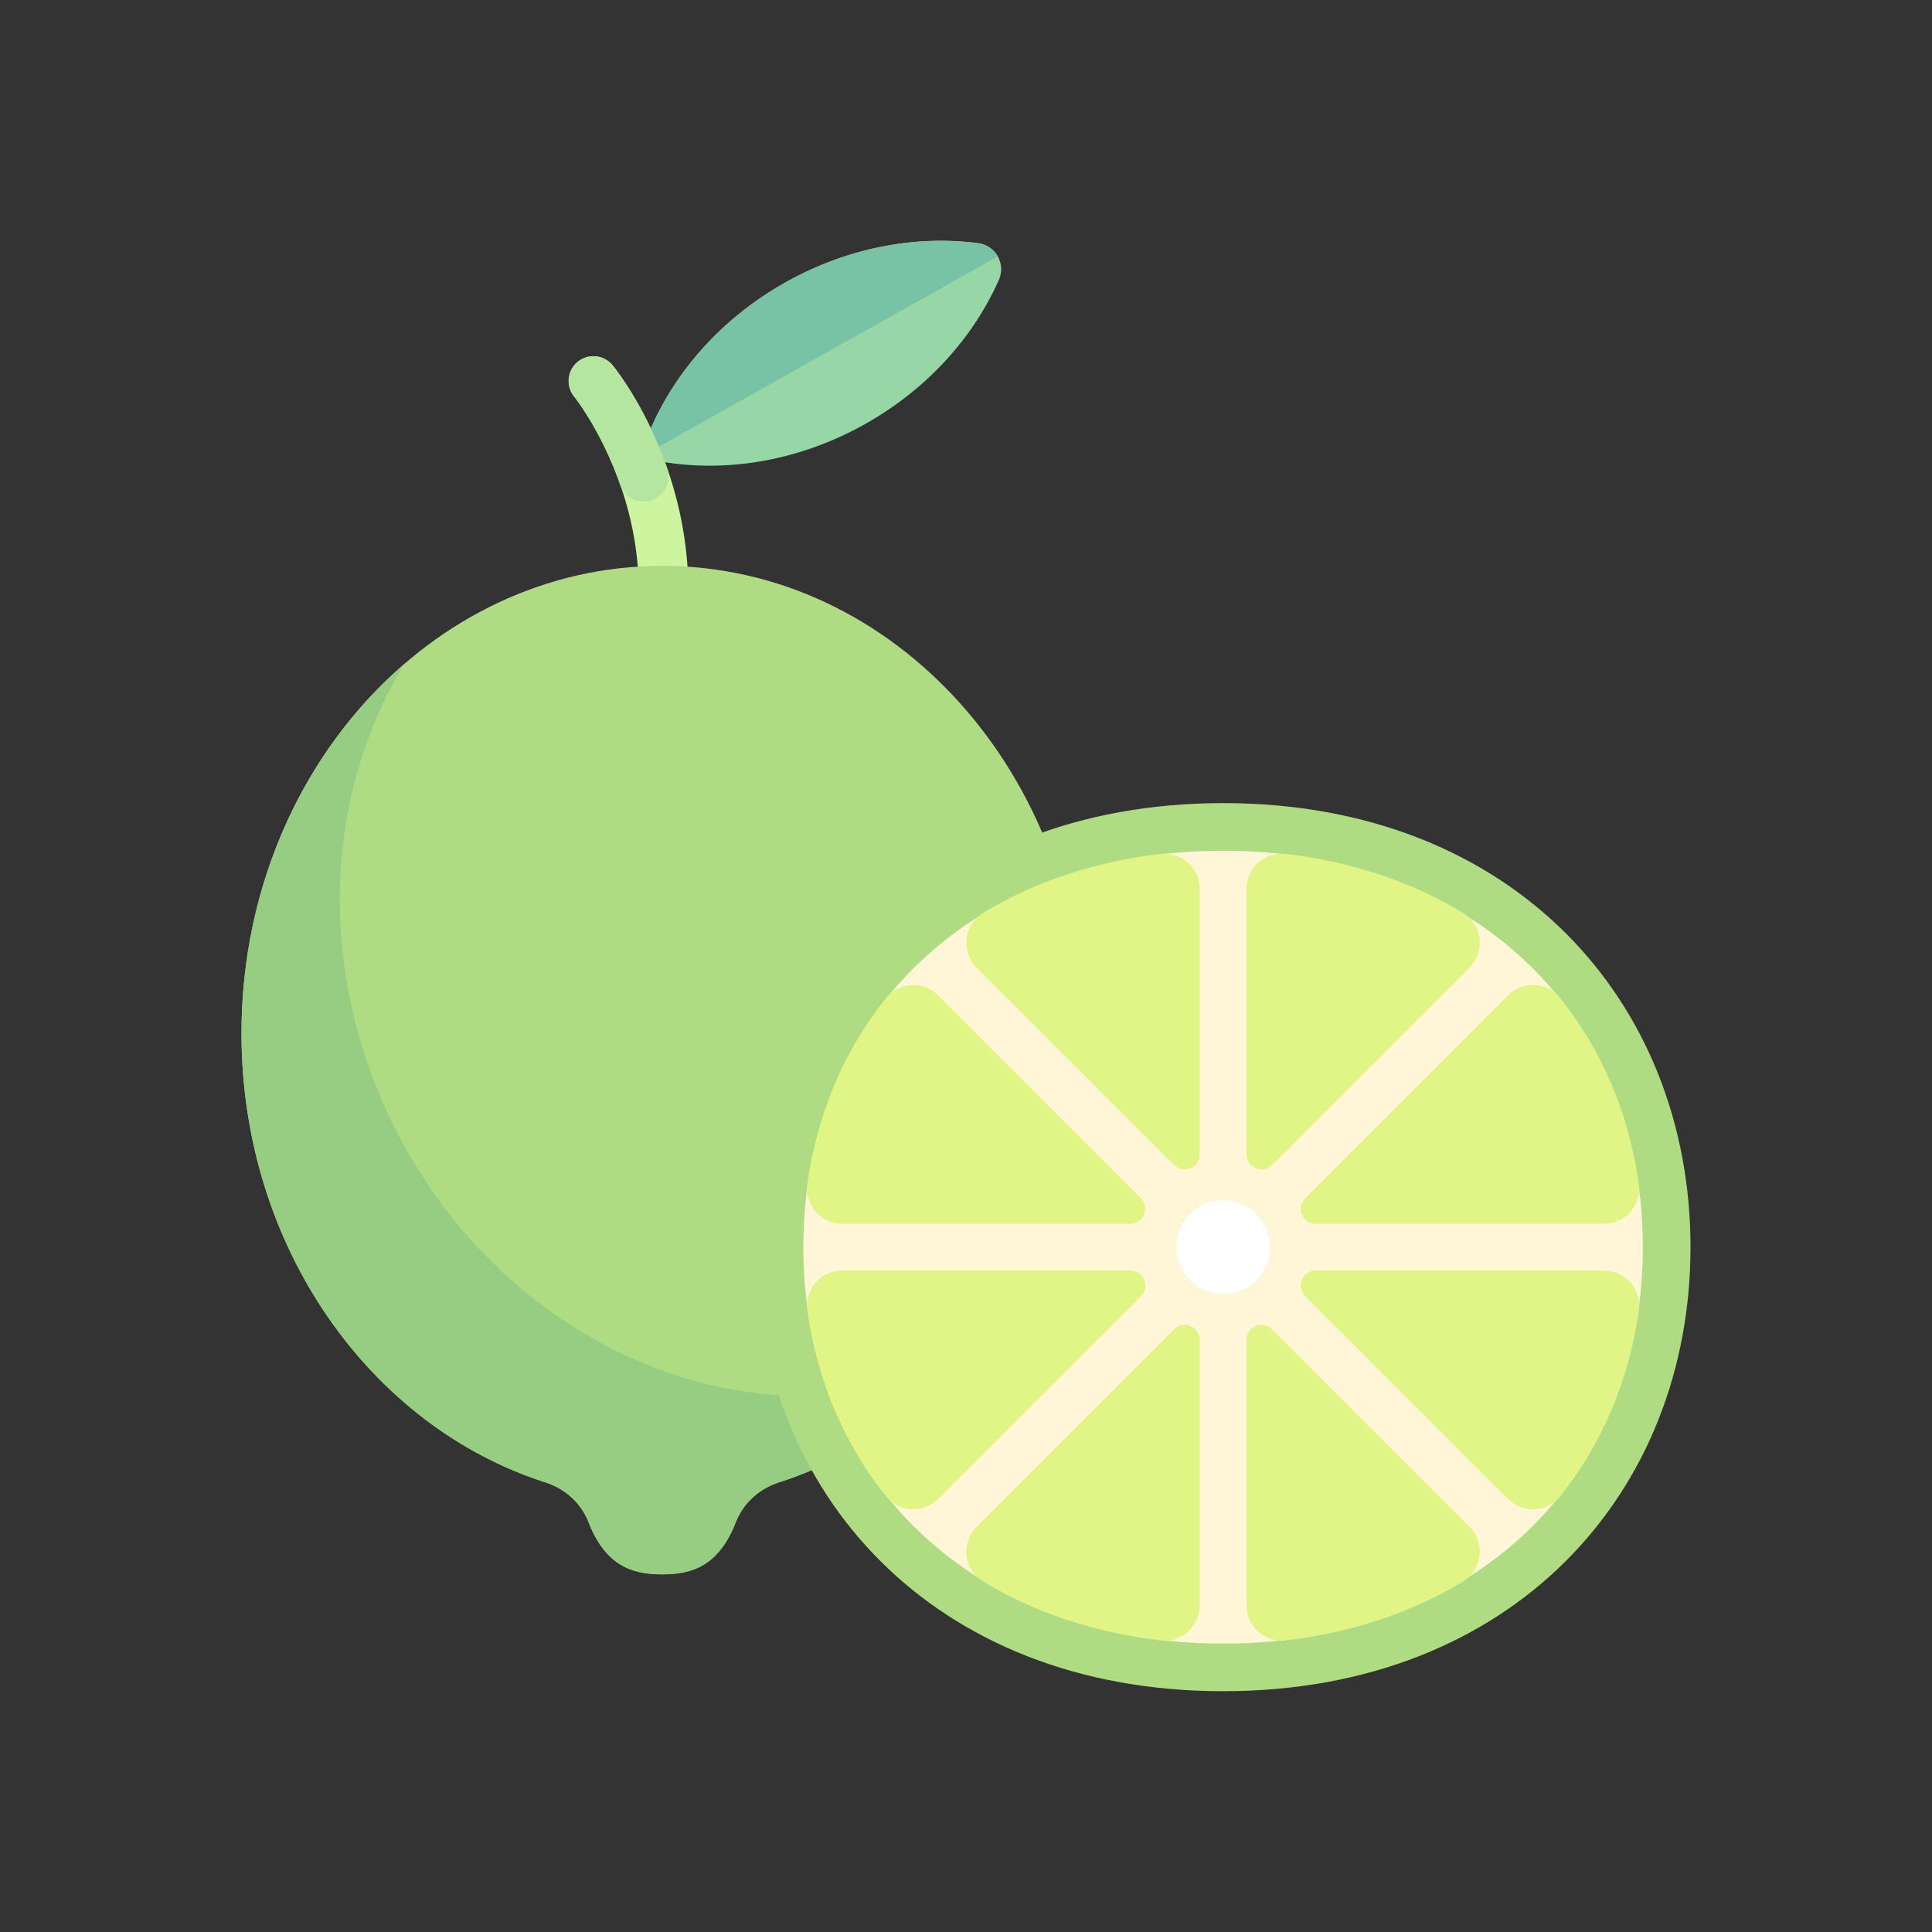 <svg width="200" height="200" xmlns="http://www.w3.org/2000/svg"><rect width="100%" height="100%" fill="#333333" stroke="none"/><path d="M68.692 63.783a2.565 2.565 0 01-2.566-2.566c0-11.797-6.613-20.069-6.679-20.151a2.565 2.565 0 013.97-3.251c.32.39 7.84 9.706 7.84 23.402a2.565 2.565 0 01-2.565 2.566zm0 0" fill="#cdf5a0"/><path d="M81.313 29.234c-7.618 4.277-12.846 10.951-15.04 18.089 7.237 1.844 15.656.854 23.275-3.422 6.48-3.638 11.23-9.01 13.855-14.927a2.72 2.72 0 00-2.131-3.797c-6.419-.84-13.479.419-19.96 4.057zm0 0" fill="#96d7a5"/><path d="M101.273 25.177c-6.42-.84-13.48.419-19.959 4.057-7.619 4.277-12.847 10.951-15.04 18.089l37.017-20.774a2.702 2.702 0 00-2.018-1.372zm0 0" fill="#78c3a5"/><path d="M63.416 37.815a2.565 2.565 0 00-3.969 3.251c.042.053 2.801 3.521 4.757 9.138a2.573 2.573 0 002.97 1.664c1.516-.328 2.404-1.926 1.893-3.39-2.246-6.451-5.443-10.412-5.65-10.663zm0 0" fill="#b4e6a0"/><path d="M68.548 162.977c3.104 0 5.86-.876 7.63-5.42.766-1.971 2.436-3.454 4.45-4.099 18.174-5.818 31.469-24.427 31.469-46.493 0-26.723-19.497-48.387-43.549-48.387C44.497 58.578 25 80.242 25 106.965c0 22.066 13.295 40.675 31.469 46.493 2.014.645 3.684 2.128 4.45 4.1 1.769 4.543 4.526 5.419 7.63 5.419zm0 0" fill="#afdc82"/><path d="M89.01 144.14c-18.897 2.66-38.958-8.324-48.548-28.197-7.783-16.13-6.682-34.03 1.405-47.222C31.604 77.574 25 91.412 25 106.965c0 22.066 13.295 40.675 31.469 46.493 2.014.645 3.684 2.128 4.45 4.1 1.769 4.543 4.526 5.419 7.63 5.419 3.103 0 5.86-.876 7.629-5.42.766-1.971 2.436-3.454 4.45-4.099 5.096-1.631 9.788-4.298 13.932-7.737-1.527-1.298-3.555-1.86-5.55-1.58zm0 0" fill="#96cd82"/><path d="M175 129.106c0 25.387-18.323 45.967-48.387 45.967-30.065 0-48.387-20.58-48.387-45.967 0-25.388 18.322-45.968 48.387-45.968 30.064 0 48.387 20.58 48.387 45.968zm0 0" fill="#afdc82"/><path d="M126.613 88.068c25.583 0 43.45 16.875 43.45 41.038 0 24.162-17.867 41.037-43.45 41.037-25.583 0-43.451-16.875-43.451-41.037 0-24.163 17.868-41.038 43.45-41.038" fill="#fff6d8"/><path d="M131.452 129.106a4.839 4.839 0 11-9.678 0 4.839 4.839 0 019.678 0zm0 0" fill="#fff"/><path d="M117.017 131.525h-29.83c-2.201 0-3.923 1.952-3.614 4.13 1.053 7.398 3.888 13.928 8.173 19.265 1.342 1.671 3.865 1.765 5.381.25l20.99-20.99c.98-.98.286-2.655-1.1-2.655zm3.135-43.127c-6.92.81-13.141 2.918-18.419 6.125-1.993 1.211-2.275 4.006-.626 5.655l20.431 20.431c.98.98 2.656.287 2.656-1.1V92.018c0-2.165-1.892-3.872-4.042-3.62zm8.88 3.62v27.491c0 1.387 1.676 2.08 2.656 1.1l20.431-20.431c1.649-1.649 1.367-4.444-.626-5.655-5.278-3.207-11.5-5.315-18.42-6.125-2.15-.252-4.04 1.455-4.04 3.62zm-10.915 32.012l-20.99-20.99c-1.516-1.514-4.04-1.42-5.38.251-4.285 5.337-7.121 11.867-8.174 19.264-.31 2.18 1.413 4.131 3.613 4.131h29.83c1.387 0 2.081-1.676 1.1-2.655zm16.993 10.15l20.989 20.99c1.515 1.515 4.039 1.421 5.38-.25 4.285-5.337 7.12-11.867 8.174-19.264.31-2.18-1.413-4.131-3.613-4.131h-29.831c-1.386 0-2.08 1.676-1.1 2.655zm1.099-7.494h29.832c2.2 0 3.922-1.952 3.612-4.13-1.052-7.398-3.888-13.928-8.174-19.265-1.341-1.671-3.865-1.765-5.38-.25l-20.99 20.99c-.98.98-.286 2.655 1.1 2.655zm-7.177 12.016v27.491c0 2.165 1.892 3.872 4.042 3.62 6.92-.81 13.141-2.919 18.419-6.125 1.993-1.21 2.275-4.006.626-5.656l-20.431-20.43c-.98-.98-2.656-.286-2.656 1.1zm-7.494-1.1l-20.431 20.432c-1.649 1.648-1.367 4.443.626 5.654 5.278 3.207 11.499 5.315 18.42 6.125 2.15.252 4.04-1.455 4.04-3.62v-27.491c0-1.386-1.675-2.08-2.655-1.1zm0 0" fill="#e1f587"/></svg>